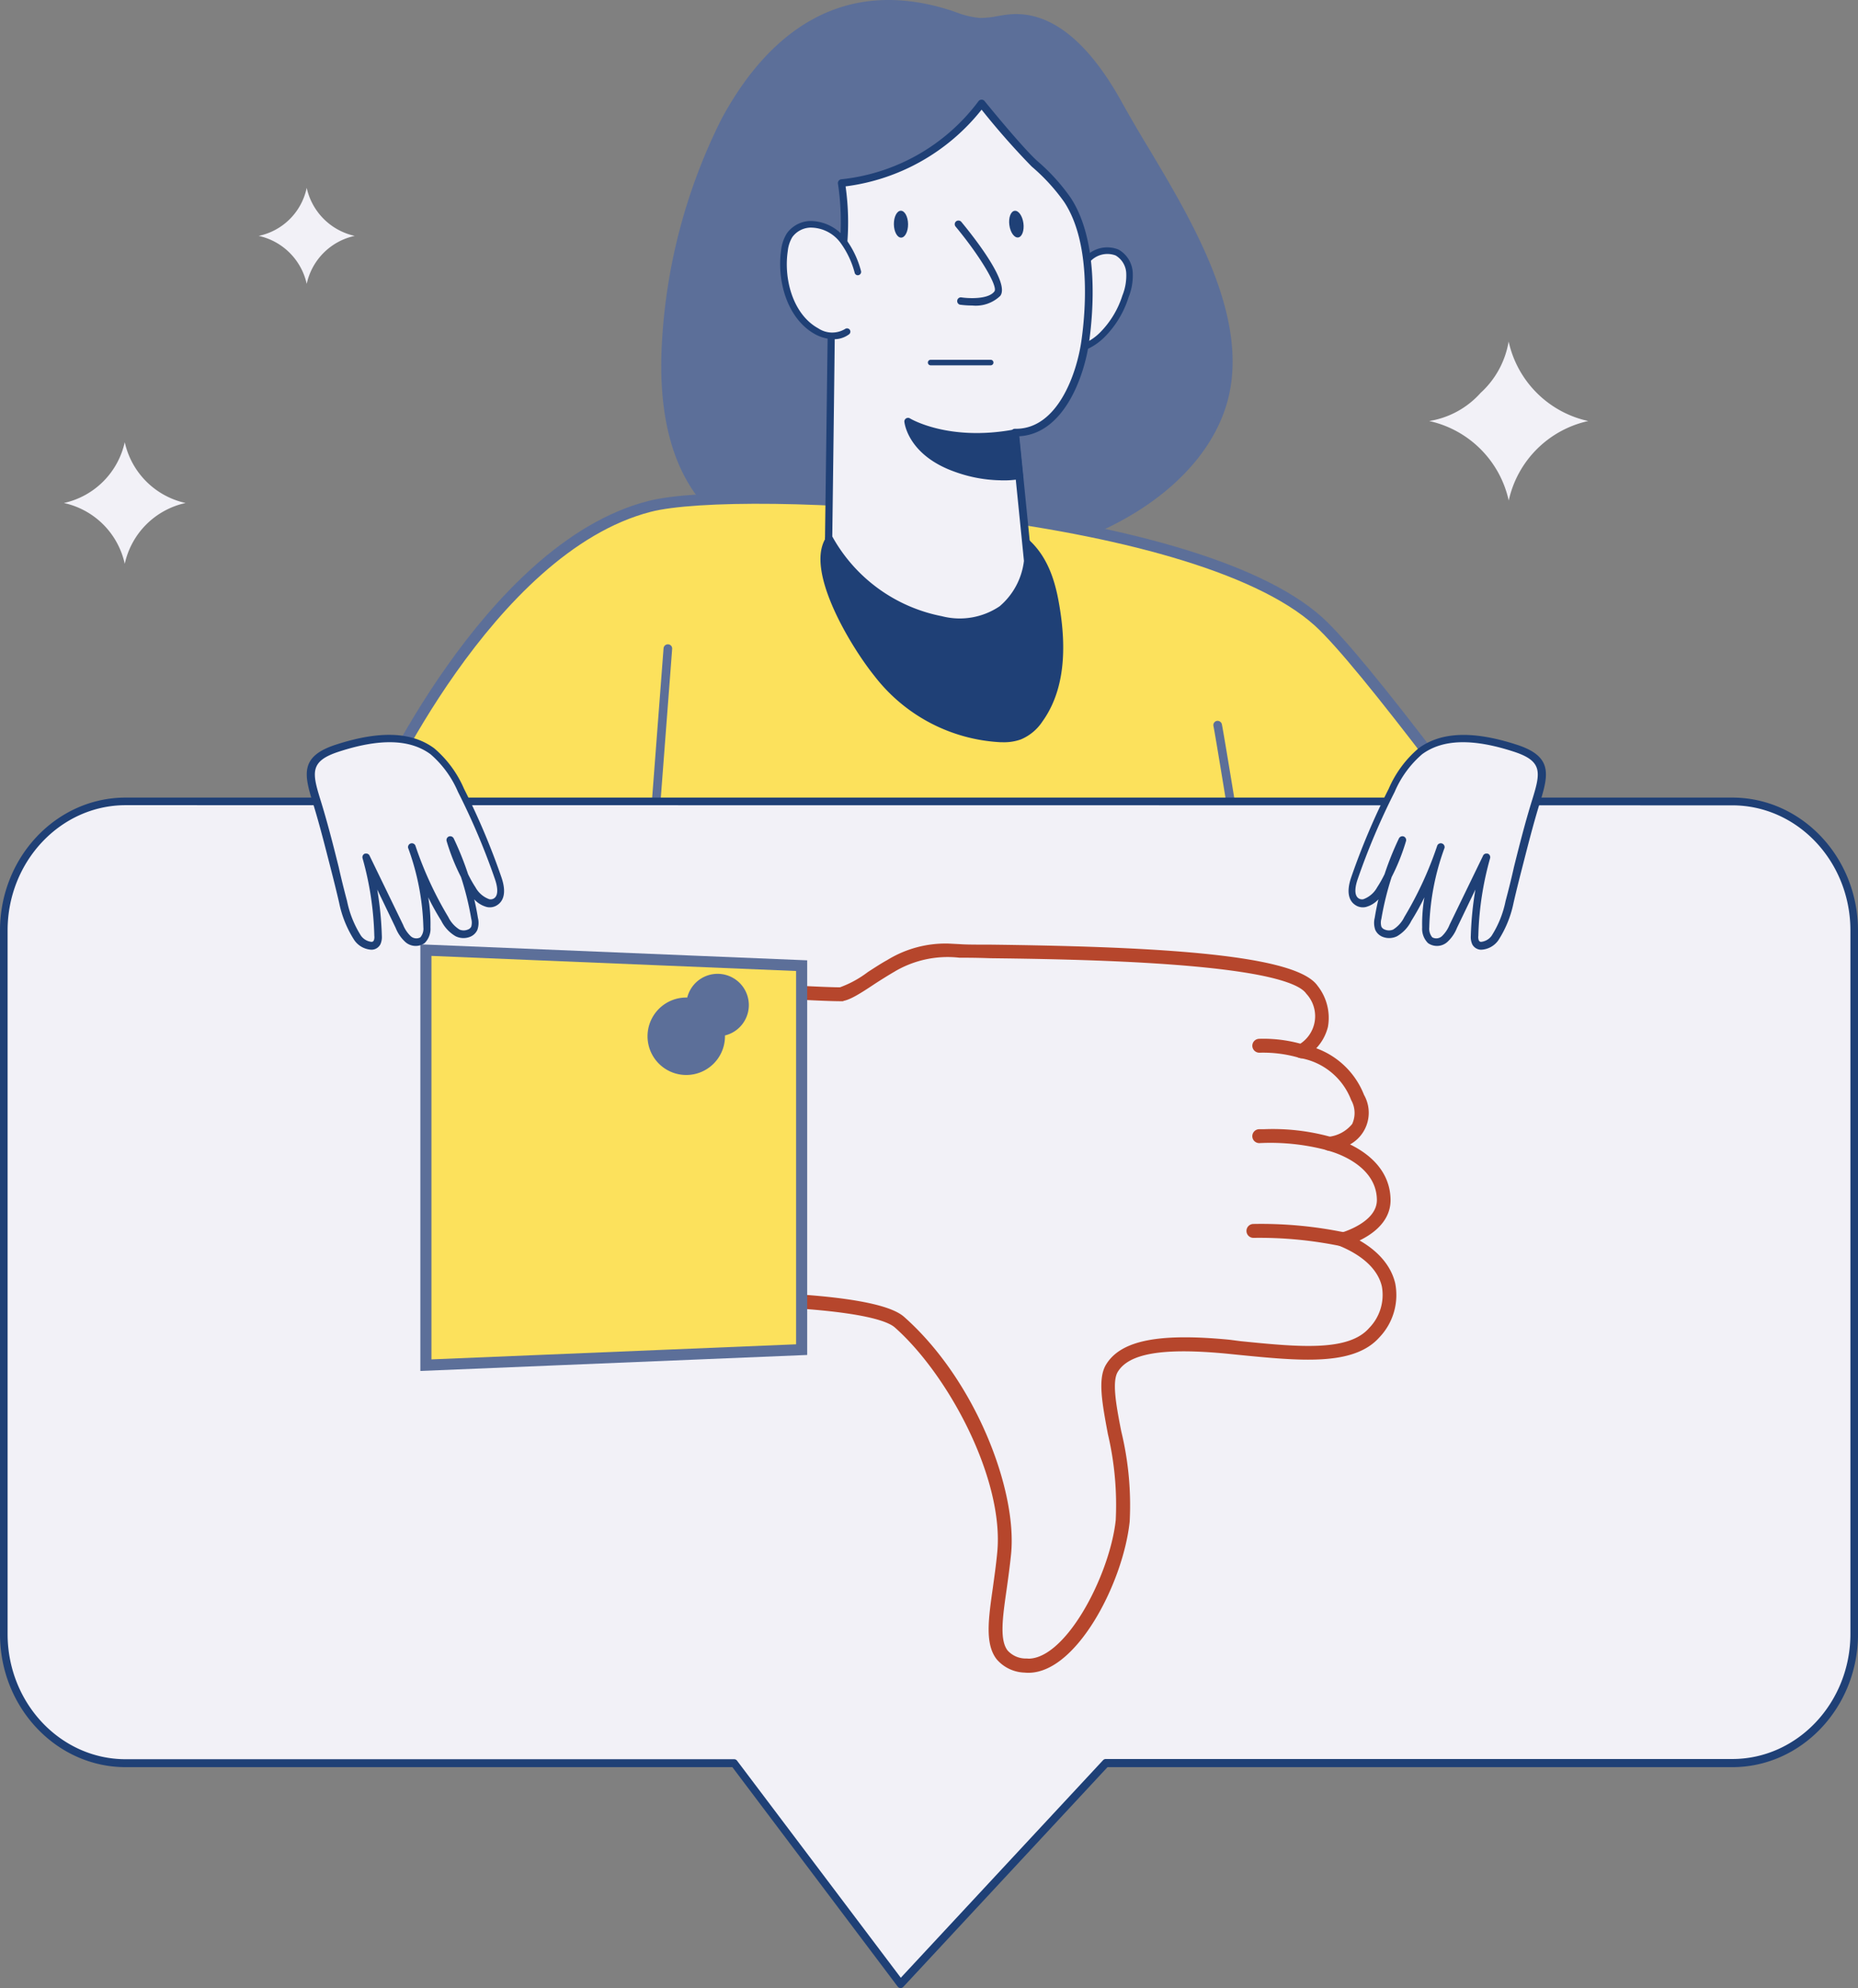 <svg xmlns="http://www.w3.org/2000/svg" width="167.434" height="179.097" viewBox="0 0 167.434 179.097">
  <rect x="0" y="0" width="167.434" height="179.097" fill="#808080" stroke="none"/>
  <g id="_238_like_flatline" data-name="#238_like_flatline" transform="translate(-88.67 -30.911)">
    <path id="Tracé_2878" data-name="Tracé 2878" d="M173.768,41.908c4.053-7.52,10.6-12.731,20.3-9.6a10.528,10.528,0,0,0,2.669.684,23.258,23.258,0,0,0,2.775-.331c4.376-.361,7.61,3.88,9.738,7.715,3.955,7.151,11.182,16.859,9.776,25.454-1.09,6.662-7.354,11.28-13.678,13.611a43.216,43.216,0,0,1-22.319,2.038c-3.76-.647-7.648-1.91-10.355-4.64-3.76-3.8-4.512-9.663-4.226-15.039C168.851,55.789,170.467,48.066,173.768,41.908Z" transform="translate(-19.774 -0.116)" fill="#5c6f99"/>
    <path id="Tracé_2879" data-name="Tracé 2879" d="M190.215,82.36a43.246,43.246,0,0,1-7.359-.631c-4.748-.813-8.192-2.362-10.531-4.738-3.286-3.3-4.745-8.415-4.346-15.273a51.091,51.091,0,0,1,5.362-20.085c3.437-6.392,9.813-13.28,20.687-9.776l.519.18a7.738,7.738,0,0,0,2.06.489,7.519,7.519,0,0,0,1.609-.165c.361-.06.752-.128,1.12-.158,3.6-.308,7,2.354,10.069,7.888.707,1.278,1.5,2.632,2.369,4.068,3.843,6.429,8.625,14.43,7.445,21.612-.94,5.813-6.121,11-13.889,13.874A43.344,43.344,0,0,1,190.215,82.36Zm-16.22-40.4a49.969,49.969,0,0,0-5.264,19.8c-.4,6.632.993,11.6,4.121,14.754,2.256,2.256,5.572,3.76,10.167,4.512a42.787,42.787,0,0,0,22.123-2.045c7.52-2.79,12.55-7.783,13.46-13.348,1.135-6.926-3.572-14.814-7.354-21.153-.857-1.436-1.669-2.79-2.384-4.076-2.925-5.264-6.091-7.813-9.407-7.52a6.543,6.543,0,0,0-1.06.15,8.521,8.521,0,0,1-1.842.2A8.054,8.054,0,0,1,194.3,32.7l-.511-.173c-10.422-3.361-16.543,3.286-19.867,9.445Z" transform="translate(-19.655 0)" fill="#5c6f99"/>
    <path id="Tracé_2880" data-name="Tracé 2880" d="M264.952,164.127s-38.351-55.187-46.307-62.414C207.2,91.366,166.579,89.208,158.33,91.336c-14.588,3.76-24.74,26.545-24.74,26.545l24.2,7.234c.053,18.717,1.925,38.351,1.925,38.351Z" transform="translate(-11.141 -14.803)" fill="#fce15c" stroke="#5c6f99" stroke-width="1"/>
    <path id="Tracé_2888" data-name="Tracé 2888" d="M164.193,151.737h0a.383.383,0,0,1-.353-.414l3.271-42.863a.391.391,0,0,1,.421-.361.383.383,0,0,1,.353.421l-3.271,42.863a.384.384,0,0,1-.421.353Z" transform="translate(-18.644 -19.145)" fill="#5c6f99"/>
    <path id="Tracé_2889" data-name="Tracé 2889" d="M192.222,106.969a14.956,14.956,0,0,0,11.137,5.85,4.467,4.467,0,0,0,1.669-.226,4.1,4.1,0,0,0,1.8-1.5c1.97-2.707,2.053-6.354,1.557-9.663-.353-2.324-1.03-4.76-2.79-6.317-2.068-1.827-5.068-2-7.828-2.075s-9.159-.88-10.182,2.519C186.635,98.66,190.4,104.706,192.222,106.969Z" transform="translate(-24.497 -15.375)" fill="#1f4076"/>
    <path id="Tracé_2890" data-name="Tracé 2890" d="M203.414,113.034h-.173a15.356,15.356,0,0,1-11.385-5.971h0c-1.963-2.436-5.685-8.5-4.7-11.723s6.241-3.008,9.37-2.812l1.151.053c3.045.09,5.948.316,8.031,2.158s2.6,4.564,2.9,6.52c.639,4.226.1,7.52-1.609,9.9a4.324,4.324,0,0,1-1.955,1.624A4.511,4.511,0,0,1,203.414,113.034Zm-9.452-19.927c-2.647,0-5.542.384-6.166,2.429-.91,2.94,2.76,8.858,4.572,11.114h0a14.7,14.7,0,0,0,10.881,5.723,4.339,4.339,0,0,0,1.557-.2,3.76,3.76,0,0,0,1.654-1.4c1.594-2.2,2.1-5.369,1.5-9.415-.278-1.857-.857-4.512-2.677-6.121s-4.7-1.91-7.617-1.993a9.04,9.04,0,0,1-1.158-.053C195.744,93.152,194.864,93.107,193.962,93.107Z" transform="translate(-24.387 -15.259)" fill="#1f4076"/>
    <path id="Tracé_2891" data-name="Tracé 2891" d="M216.825,64.285a6.978,6.978,0,0,1,1.384-2.549,2.384,2.384,0,0,1,2.662-.632,2.256,2.256,0,0,1,1.1,1.8,5.135,5.135,0,0,1-.361,2.166,8.625,8.625,0,0,1-2.113,3.467,5.008,5.008,0,0,1-3.685,1.466" transform="translate(-31.534 -7.447)" fill="#f2f1f7"/>
    <path id="Tracé_2892" data-name="Tracé 2892" d="M216,70.2h-.308a.308.308,0,0,1-.278-.323.293.293,0,0,1,.323-.278,4.707,4.707,0,0,0,3.482-1.369,8.272,8.272,0,0,0,2.03-3.346,4.783,4.783,0,0,0,.346-2.038,1.955,1.955,0,0,0-.955-1.572,2.106,2.106,0,0,0-2.316.572A6.977,6.977,0,0,0,217,64.3a.293.293,0,0,1-.384.173.3.3,0,0,1-.18-.383,7.308,7.308,0,0,1,1.459-2.662,2.684,2.684,0,0,1,3.008-.684,2.534,2.534,0,0,1,1.278,2.045,5.263,5.263,0,0,1-.376,2.256,8.79,8.79,0,0,1-2.2,3.617A5.346,5.346,0,0,1,216,70.2Z" transform="translate(-31.435 -7.35)" fill="#1f4076"/>
    <path id="Tracé_2893" data-name="Tracé 2893" d="M204.761,72.95l1.166,11.6s-.564,6.595-7.813,5.264A14.664,14.664,0,0,1,188,82.4l.271-20.807c-.045-.85,1.722-3.76.887-11.114A17.98,17.98,0,0,0,201.769,43.3s3.361,4.151,4.775,5.437a17.633,17.633,0,0,1,3.008,3.241c2.256,3.384,2.158,8.9,1.617,12.784C210.642,67.95,208.792,73.033,204.761,72.95Z" transform="translate(-24.636 -3.073)" fill="#f2f1f7"/>
    <path id="Tracé_2894" data-name="Tracé 2894" d="M199.809,90.239a10.526,10.526,0,0,1-1.872-.18,15.13,15.13,0,0,1-10.4-7.633.346.346,0,0,1,0-.15s.271-20.672.271-20.8a4.413,4.413,0,0,1,.233-1.09A23.416,23.416,0,0,0,188.7,50.4a.331.331,0,0,1,.075-.248.3.3,0,0,1,.226-.128A17.739,17.739,0,0,0,201.359,43a.348.348,0,0,1,.556-.023s3.361,4.143,4.745,5.392a17.763,17.763,0,0,1,3.008,3.309c2.6,3.94,2.03,10.4,1.669,12.994-.436,3.106-2.256,8.272-6.294,8.5l1.12,11.227a6.918,6.918,0,0,1-2.451,4.625A6.211,6.211,0,0,1,199.809,90.239ZM188.191,82.2a14.445,14.445,0,0,0,9.873,7.181,6.434,6.434,0,0,0,5.211-.895,6.347,6.347,0,0,0,2.188-4.083l-1.158-11.528a.361.361,0,0,1,.09-.271.353.353,0,0,1,.256-.105h.09c3.76,0,5.482-4.971,5.9-7.926.361-2.519.917-8.768-1.557-12.513a17.43,17.43,0,0,0-2.925-3.188,67.9,67.9,0,0,1-4.512-5.121,18.649,18.649,0,0,1-12.257,6.911,23.172,23.172,0,0,1-.752,9.911,4.364,4.364,0,0,0-.2.887S188.462,61.484,188.191,82.2Z" transform="translate(-24.52 -2.961)" fill="#1f4076"/>
    <path id="Tracé_2895" data-name="Tracé 2895" d="M207.514,86.193a10.317,10.317,0,0,1-5.655-.6c-4.128-1.451-4.369-4.271-4.369-4.271s3.474,2.181,9.625,1.038Z" transform="translate(-26.99 -12.503)" fill="#1f4076"/>
    <path id="Tracé_2896" data-name="Tracé 2896" d="M205.727,86.594a12.671,12.671,0,0,1-4.091-.752c-4.279-1.5-4.572-4.429-4.587-4.512a.331.331,0,0,1,.511-.308s3.452,2.1,9.385.993a.353.353,0,0,1,.263.06.308.308,0,0,1,.128.233l.391,3.76a.338.338,0,0,1-.113.346.316.316,0,0,1-.241.083h0a8.6,8.6,0,0,1-1.647.1Zm-7.843-4.707c.331.865,1.278,2.376,3.978,3.324a10.648,10.648,0,0,0,5.181.609l-.323-3.136a15.11,15.11,0,0,1-8.836-.8Z" transform="translate(-26.881 -12.415)" fill="#1f4076"/>
    <path id="Tracé_2897" data-name="Tracé 2897" d="M203.55,57.77s4.286,5.2,3.5,6.256-3.331.662-3.331.662" transform="translate(-28.493 -6.662)" fill="#f2f1f7"/>
    <path id="Tracé_2898" data-name="Tracé 2898" d="M204.661,64.986a8.429,8.429,0,0,1-1.113-.075.338.338,0,0,1,.105-.662c.654.105,2.466.2,3.008-.534.338-.451-1.293-3.181-3.5-5.843a.331.331,0,0,1,.045-.466.346.346,0,0,1,.474.045c1.339,1.624,4.361,5.519,3.512,6.662A3.176,3.176,0,0,1,204.661,64.986Z" transform="translate(-28.379 -6.553)" fill="#1f4076"/>
    <ellipse id="Ellipse_268" data-name="Ellipse 268" cx="0.639" cy="1.211" rx="0.639" ry="1.211" transform="translate(179.468 49.987) rotate(-7.62)" fill="#1f4076"/>
    <ellipse id="Ellipse_269" data-name="Ellipse 269" cx="0.639" cy="1.211" rx="0.639" ry="1.211" transform="matrix(1, -0.012, 0.012, 1, 169.208, 49.903)" fill="#1f4076"/>
    <path id="Tracé_2899" data-name="Tracé 2899" d="M189.259,62.074a8.271,8.271,0,0,0-1.3-2.76,3.677,3.677,0,0,0-3.008-1.5,2.391,2.391,0,0,0-1.842.985,3.4,3.4,0,0,0-.466,1.384c-.384,2.579.481,5.941,2.91,7.272a2.572,2.572,0,0,0,2.737,0" transform="translate(-23.286 -6.672)" fill="#f2f1f7"/>
    <path id="Tracé_2900" data-name="Tracé 2900" d="M186.988,68.035a3.655,3.655,0,0,1-1.677-.451c-2.542-1.4-3.459-4.865-3.061-7.58a3.617,3.617,0,0,1,.511-1.5,2.685,2.685,0,0,1,2.068-1.12,4,4,0,0,1,3.264,1.647,8.468,8.468,0,0,1,1.354,2.857.3.3,0,0,1-.2.368.286.286,0,0,1-.368-.2,8.018,8.018,0,0,0-1.248-2.662,3.354,3.354,0,0,0-2.76-1.414,2.1,2.1,0,0,0-1.609.85,3.009,3.009,0,0,0-.414,1.263c-.376,2.5.451,5.7,2.752,6.963a2.256,2.256,0,0,0,2.406.06.308.308,0,0,1,.421.053.3.3,0,0,1-.053.421A2.256,2.256,0,0,1,186.988,68.035Z" transform="translate(-23.188 -6.565)" fill="#1f4076"/>
    <path id="Tracé_2901" data-name="Tracé 2901" d="M242.215,165.794a.391.391,0,0,1-.383-.323c-2.579-16.1-7.52-46.788-7.745-47.72a.391.391,0,0,1,.278-.474.4.4,0,0,1,.474.286c.293,1.2,7.452,45.87,7.76,47.78a.391.391,0,0,1-.323.444Z" transform="translate(-36.064 -21.419)" fill="#5c6f99"/>
    <path id="Tracé_2902" data-name="Tracé 2902" d="M244.884,126.91H100.106c-6.068,0-10.986,5.219-10.986,11.641v63.384c0,6.429,4.918,11.633,10.986,11.633h54.826l15.039,19.9,18.5-19.9h56.451c6.068,0,10.994-5.2,10.994-11.633V138.551C255.878,132.129,250.952,126.91,244.884,126.91Z" transform="translate(-0.112 -23.81)" fill="#f2f1f7"/>
    <path id="Tracé_2903" data-name="Tracé 2903" d="M169.823,233.706h0a.376.376,0,0,1-.256-.135l-14.9-19.769H99.995c-6.249,0-11.325-5.377-11.325-11.979V138.439c0-6.6,5.076-11.979,11.325-11.979H244.772c6.249,0,11.332,5.377,11.332,11.979v63.384c0,6.6-5.083,11.979-11.332,11.979h-56.3l-18.4,19.792A.331.331,0,0,1,169.823,233.706ZM99.995,127.144c-5.865,0-10.64,5.068-10.64,11.28v63.384c0,6.226,4.775,11.28,10.64,11.28h54.826a.323.323,0,0,1,.271.135l14.754,19.551,18.228-19.6a.331.331,0,0,1,.248-.105h56.451c5.873,0,10.648-5.068,10.648-11.28V138.439c0-6.226-4.775-11.28-10.648-11.28Z" transform="translate(0 -23.699)" fill="#1f4076"/>
    <path id="Tracé_2904" data-name="Tracé 2904" d="M234.441,158.715c-.075-3.918-4.933-5.016-4.933-5.016s4.113-.421,2.587-4.166a6.685,6.685,0,0,0-5.068-4.151s3.452-1.955.947-5.557-27.574-3.354-31.733-3.5a10.008,10.008,0,0,0-6.271,1.391c-1.339.752-3.662,2.527-4.512,2.527-2.354,0-11.888-.632-11.888-.632l2.256,28.1s12.625,0,14.949,2.075c6.106,5.414,9.994,15.122,9.437,20.815s-2.136,9.708,1.887,10.122,8.272-7.768,8.8-13.039-2.218-11.656-.97-13.739,4.85-2.5,10.527-1.94,10.881,1.241,13.114-1.3,2.113-6.294-2.887-8.377C230.711,162.332,234.494,161.347,234.441,158.715Z" transform="translate(-21.059 -19.768)" fill="#f2f1f7"/>
    <path id="Tracé_2905" data-name="Tracé 2905" d="M195.074,135.77a9.775,9.775,0,0,0-5.4,1.459c-.489.263-1.075.647-1.707,1.053a9.832,9.832,0,0,1-2.624,1.429c-2.316,0-11.768-.624-11.866-.632a.4.4,0,0,0-.293.113.391.391,0,0,0-.105.293l2.256,28.1a.376.376,0,0,0,.376.346c3.474,0,12.881.368,14.7,1.985,4.925,4.361,9.963,13.851,9.309,20.491-.105,1.12-.256,2.151-.391,3.151-.4,2.8-.714,5,.293,6.286a3.2,3.2,0,0,0,2.324,1.1c4.264.444,8.617-7.775,9.212-13.378a27.971,27.971,0,0,0-.752-8.046c-.5-2.527-.857-4.595-.293-5.535,1.083-1.8,4.218-2.339,10.182-1.76l.985.1c5.482.541,10.219,1.008,12.445-1.5a5.264,5.264,0,0,0,1.369-4.632c-.263-1.143-1.105-2.7-3.534-3.948,1.2-.5,3.143-1.617,3.106-3.67-.053-2.865-2.489-4.324-4.015-4.963a3.008,3.008,0,0,0,1.647-4.354,7.053,7.053,0,0,0-4.549-4.2,4.091,4.091,0,0,0,1.278-2.083,4.4,4.4,0,0,0-.887-3.5c-2-2.888-15.934-3.444-29.326-3.609-1.226,0-2.173,0-2.737-.045Zm-9.73,4.692c.609,0,1.557-.587,3.008-1.557.609-.391,1.188-.752,1.639-1.015a9.625,9.625,0,0,1,6.083-1.346c.564,0,1.5,0,2.752.045,7.286.09,26.642.331,28.687,3.286a3.219,3.219,0,0,1-.827,5.016.376.376,0,0,0-.18.406.361.361,0,0,0,.323.293,6.271,6.271,0,0,1,4.767,3.925,2.617,2.617,0,0,1,.075,2.391,3.434,3.434,0,0,1-2.339,1.271.368.368,0,0,0-.331.353.383.383,0,0,0,.286.391c.053,0,4.579,1.083,4.647,4.655h0c.045,2.3-3.414,3.233-3.444,3.249a.368.368,0,0,0-.053.707c2.218.925,3.579,2.256,3.94,3.82a4.512,4.512,0,0,1-1.2,3.963c-1.97,2.256-6.527,1.8-11.806,1.271l-.985-.128c-6.286-.609-9.648.045-10.9,2.128-.707,1.181-.308,3.331.2,6.053a28.229,28.229,0,0,1,.714,7.836c-.534,5.053-4.685,13.084-8.384,12.7a2.451,2.451,0,0,1-1.8-.812c-.812-1.03-.519-3.1-.143-5.715.135-.962.286-2.053.4-3.181.549-5.632-3.158-15.461-9.557-21.13-2.211-1.963-12.783-2.158-14.859-2.173l-2.2-27.289C175.779,139.981,183.261,140.463,185.344,140.463Z" transform="translate(-20.936 -19.608)" fill="#b6462c" stroke="#b6462c" stroke-width="0.5"/>
    <path id="Tracé_2906" data-name="Tracé 2906" d="M238.756,186.849a.376.376,0,0,0,0,.752,36.472,36.472,0,0,1,7.933.752.391.391,0,0,0,.218-.752,36.928,36.928,0,0,0-8.136-.752Z" transform="translate(-37.134 -45.428)" fill="#b6462c" stroke="#b6462c" stroke-width="0.5"/>
    <path id="Tracé_2907" data-name="Tracé 2907" d="M239.885,198.334h-.429a.376.376,0,0,0,0,.752h0a20.152,20.152,0,0,1,6.166.647.376.376,0,0,0,.474-.233.361.361,0,0,0-.226-.474A19.292,19.292,0,0,0,239.885,198.334Z" transform="translate(-37.308 -65.448)" fill="#b6462c" stroke="#b6462c" stroke-width="0.5"/>
    <path id="Tracé_2908" data-name="Tracé 2908" d="M239.456,209.394a.376.376,0,0,0-.376.376.384.384,0,0,0,.376.376,11.782,11.782,0,0,1,3.685.474.377.377,0,0,0,.263-.707A12.325,12.325,0,0,0,239.456,209.394Z" transform="translate(-37.307 -84.652)" fill="#b6462c" stroke="#b6462c" stroke-width="0.5"/>
    <path id="Tracé_2909" data-name="Tracé 2909" d="M174.751,210.39l-33.861,1.4V174.4l33.861,1.4Z" transform="translate(-13.84 -57.898)" fill="#fce15c" stroke="#5c6f99" stroke-width="1"/>
    <ellipse id="Ellipse_270" data-name="Ellipse 270" cx="3.158" cy="3.158" rx="3.158" ry="3.158" transform="translate(147.36 121.112)" fill="#5c6f99"/>
    <path id="Tracé_2910" data-name="Tracé 2910" d="M170.947,187.058a3.489,3.489,0,1,1,3.482-3.482,3.489,3.489,0,0,1-3.482,3.482Zm0-6.309a2.816,2.816,0,1,1,0,.023Z" transform="translate(-20.428 -59.307)" fill="#5c6f99"/>
    <path id="Tracé_2911" data-name="Tracé 2911" d="M267.1,71.82a9.4,9.4,0,0,0,7.174,7.166,9.4,9.4,0,0,0-7.166,7.166,9.4,9.4,0,0,0-7.166-7.166,7.878,7.878,0,0,0,4.632-2.534A8.064,8.064,0,0,0,267.1,71.82Z" transform="translate(-42.479 -10.147)" fill="#f2f1f7"/>
    <path id="Tracé_2912" data-name="Tracé 2912" d="M101.812,83.88a7.2,7.2,0,0,0,5.482,5.482,7.174,7.174,0,0,0-5.482,5.482,7.174,7.174,0,0,0-5.482-5.482A7.2,7.2,0,0,0,101.812,83.88Z" transform="translate(-1.9 -13.138)" fill="#f2f1f7"/>
    <path id="Tracé_2913" data-name="Tracé 2913" d="M124,53.41a5.677,5.677,0,0,0,4.324,4.331A5.647,5.647,0,0,0,124,62.065a5.677,5.677,0,0,0-4.324-4.324A5.59,5.59,0,0,0,124,53.41Z" transform="translate(-7.691 -5.58)" fill="#f2f1f7"/>
    <path id="Tracé_2915" data-name="Tracé 2915" d="M265.434,120.261c-2.827-.917-6.181-1.5-8.565.286a9.581,9.581,0,0,0-2.572,3.5A63.571,63.571,0,0,0,250.929,132c-.241.752-.406,1.654.211,2.075.752.519,1.692-.308,2.166-1.083a18.2,18.2,0,0,0,1.985-4.437,26.825,26.825,0,0,0-2.256,7.023,1.5,1.5,0,0,0,0,.9,1.105,1.105,0,0,0,1.5.4,3.046,3.046,0,0,0,1.2-1.241,32.556,32.556,0,0,0,3.008-6.512,21.38,21.38,0,0,0-1.4,7.279,1.5,1.5,0,0,0,.4,1.151,1.083,1.083,0,0,0,1.3-.1,3.129,3.129,0,0,0,.752-1.15l3.008-6.2a29,29,0,0,0-1.075,7.084,1.12,1.12,0,0,0,.09.587c.331.624,1.316.2,1.73-.376a9.37,9.37,0,0,0,1.316-3.256c.8-3.008,1.5-6.129,2.429-9.129C268.066,122.547,268.352,121.209,265.434,120.261Z" transform="translate(-40.191 -21.944)" fill="#f2f1f7"/>
    <path id="Tracé_2917" data-name="Tracé 2917" d="M253.094,120.261c2.827-.917,6.181-1.5,8.565.286a9.582,9.582,0,0,1,2.572,3.5A63.575,63.575,0,0,1,267.6,132c.241.752.406,1.654-.211,2.075-.752.519-1.692-.308-2.166-1.083a18.2,18.2,0,0,1-1.985-4.437,26.824,26.824,0,0,1,2.256,7.023,1.5,1.5,0,0,1,0,.9,1.105,1.105,0,0,1-1.5.4,3.046,3.046,0,0,1-1.2-1.241,32.558,32.558,0,0,1-3.008-6.512,21.378,21.378,0,0,1,1.4,7.279,1.5,1.5,0,0,1-.4,1.151,1.083,1.083,0,0,1-1.3-.1,3.129,3.129,0,0,1-.752-1.15l-3.008-6.2a29,29,0,0,1,1.075,7.084,1.12,1.12,0,0,1-.09.587c-.331.624-1.316.2-1.73-.376a9.37,9.37,0,0,1-1.316-3.256c-.8-3.008-1.5-6.129-2.429-9.129C250.462,122.547,250.176,121.209,253.094,120.261Z" transform="translate(-134.045 -21.944)" fill="#f2f1f7"/>
    <path id="Tracé_2916" data-name="Tracé 2916" d="M262.26,138.3h-.083a.91.91,0,0,1-.752-.489,1.6,1.6,0,0,1-.128-.752,30.082,30.082,0,0,1,.414-4.181l-1.662,3.459a3.428,3.428,0,0,1-.88,1.278,1.4,1.4,0,0,1-1.729.09,1.812,1.812,0,0,1-.526-1.406,14.223,14.223,0,0,1,.2-2.715,22.806,22.806,0,0,1-1.173,2.113,3.293,3.293,0,0,1-1.293,1.391,1.617,1.617,0,0,1-1.256.068,1.211,1.211,0,0,1-.7-.632,1.9,1.9,0,0,1-.053-1.1c.09-.556.2-1.113.331-1.662a2.346,2.346,0,0,1-1.135.692,1.211,1.211,0,0,1-.978-.2c-.436-.3-.85-.978-.338-2.474A63.669,63.669,0,0,1,253.9,123.8a9.948,9.948,0,0,1,2.677-3.632c2.023-1.5,4.918-1.617,8.873-.331h0c3.2,1.038,2.873,2.639,2.09,5.166-.617,1.985-1.135,4.053-1.639,6.016-.263,1.023-.519,2.045-.752,3.061a9.836,9.836,0,0,1-1.369,3.369A2,2,0,0,1,262.26,138.3Zm.444-8.655a.338.338,0,0,1,.12,0,.346.346,0,0,1,.211.414,28.211,28.211,0,0,0-1.06,6.993.864.864,0,0,0,.045.414.226.226,0,0,0,.2.128,1.346,1.346,0,0,0,.948-.541,9.234,9.234,0,0,0,1.263-3.136c.271-1.015.526-2.038.752-3.053.5-2.008,1.03-4.091,1.654-6.091.752-2.436.955-3.459-1.654-4.309h0c-3.715-1.211-6.414-1.135-8.272.226a9.272,9.272,0,0,0-2.474,3.391,62.4,62.4,0,0,0-3.346,7.9c-.165.489-.376,1.361.083,1.684a.557.557,0,0,0,.451.083,2.324,2.324,0,0,0,1.233-1.068,10.6,10.6,0,0,0,.669-1.188,27.65,27.65,0,0,1,1.293-3.218.353.353,0,0,1,.436-.173.346.346,0,0,1,.2.421,18.833,18.833,0,0,1-1.293,3.234,26.545,26.545,0,0,0-.925,3.76,1.316,1.316,0,0,0,0,.707.534.534,0,0,0,.308.263.962.962,0,0,0,.752,0,2.744,2.744,0,0,0,1.008-1.128,32.509,32.509,0,0,0,2.97-6.444.346.346,0,0,1,.654.211,22.388,22.388,0,0,0-1.376,7.166,1.2,1.2,0,0,0,.271.895.752.752,0,0,0,.865-.1,2.9,2.9,0,0,0,.692-1.03l3.008-6.2a.331.331,0,0,1,.308-.218Z" transform="translate(-40.085 -21.836)" fill="#1f4076"/>
    <path id="Tracé_2918" data-name="Tracé 2918" d="M256.089,138.3h.083a.91.91,0,0,0,.752-.489,1.6,1.6,0,0,0,.128-.752,30.086,30.086,0,0,0-.414-4.181l1.662,3.459a3.43,3.43,0,0,0,.88,1.278,1.4,1.4,0,0,0,1.729.09,1.812,1.812,0,0,0,.526-1.406,14.221,14.221,0,0,0-.2-2.715,22.8,22.8,0,0,0,1.173,2.113,3.294,3.294,0,0,0,1.293,1.391,1.617,1.617,0,0,0,1.256.068,1.21,1.21,0,0,0,.7-.632,1.9,1.9,0,0,0,.053-1.1c-.09-.556-.2-1.113-.331-1.662a2.346,2.346,0,0,0,1.135.692,1.211,1.211,0,0,0,.978-.2c.436-.3.85-.978.338-2.474a63.663,63.663,0,0,0-3.376-7.986,9.948,9.948,0,0,0-2.677-3.632c-2.023-1.5-4.918-1.617-8.873-.331h0c-3.2,1.038-2.873,2.639-2.09,5.166.617,1.985,1.135,4.053,1.639,6.016.263,1.023.519,2.045.752,3.061a9.836,9.836,0,0,0,1.369,3.369A2,2,0,0,0,256.089,138.3Zm-.444-8.655a.339.339,0,0,0-.12,0,.346.346,0,0,0-.211.414,28.214,28.214,0,0,1,1.06,6.993.865.865,0,0,1-.045.414.226.226,0,0,1-.2.128,1.346,1.346,0,0,1-.948-.541,9.235,9.235,0,0,1-1.263-3.136c-.271-1.015-.526-2.038-.752-3.053-.5-2.008-1.03-4.091-1.654-6.091-.752-2.436-.955-3.459,1.654-4.309h0c3.715-1.211,6.414-1.135,8.272.226a9.272,9.272,0,0,1,2.474,3.391,62.413,62.413,0,0,1,3.346,7.9c.165.489.376,1.361-.083,1.684a.557.557,0,0,1-.451.083,2.324,2.324,0,0,1-1.233-1.068,10.6,10.6,0,0,1-.669-1.188,27.637,27.637,0,0,0-1.293-3.218.353.353,0,0,0-.436-.173.346.346,0,0,0-.2.421,18.834,18.834,0,0,0,1.293,3.234,26.54,26.54,0,0,1,.925,3.76,1.315,1.315,0,0,1,0,.707.534.534,0,0,1-.308.263.962.962,0,0,1-.752,0,2.744,2.744,0,0,1-1.008-1.128,32.512,32.512,0,0,1-2.97-6.444.346.346,0,0,0-.654.211,22.39,22.39,0,0,1,1.376,7.166,1.2,1.2,0,0,1-.271.895.752.752,0,0,1-.865-.1,2.9,2.9,0,0,1-.692-1.03l-3.008-6.2a.331.331,0,0,0-.308-.218Z" transform="translate(-133.973 -21.836)" fill="#1f4076"/>
    <line id="Ligne_110" data-name="Ligne 110" x2="5.411" transform="translate(172.535 63.571)" fill="none" stroke="#1f4076" stroke-linecap="round" stroke-width="0.5"/>
  </g>
</svg>
